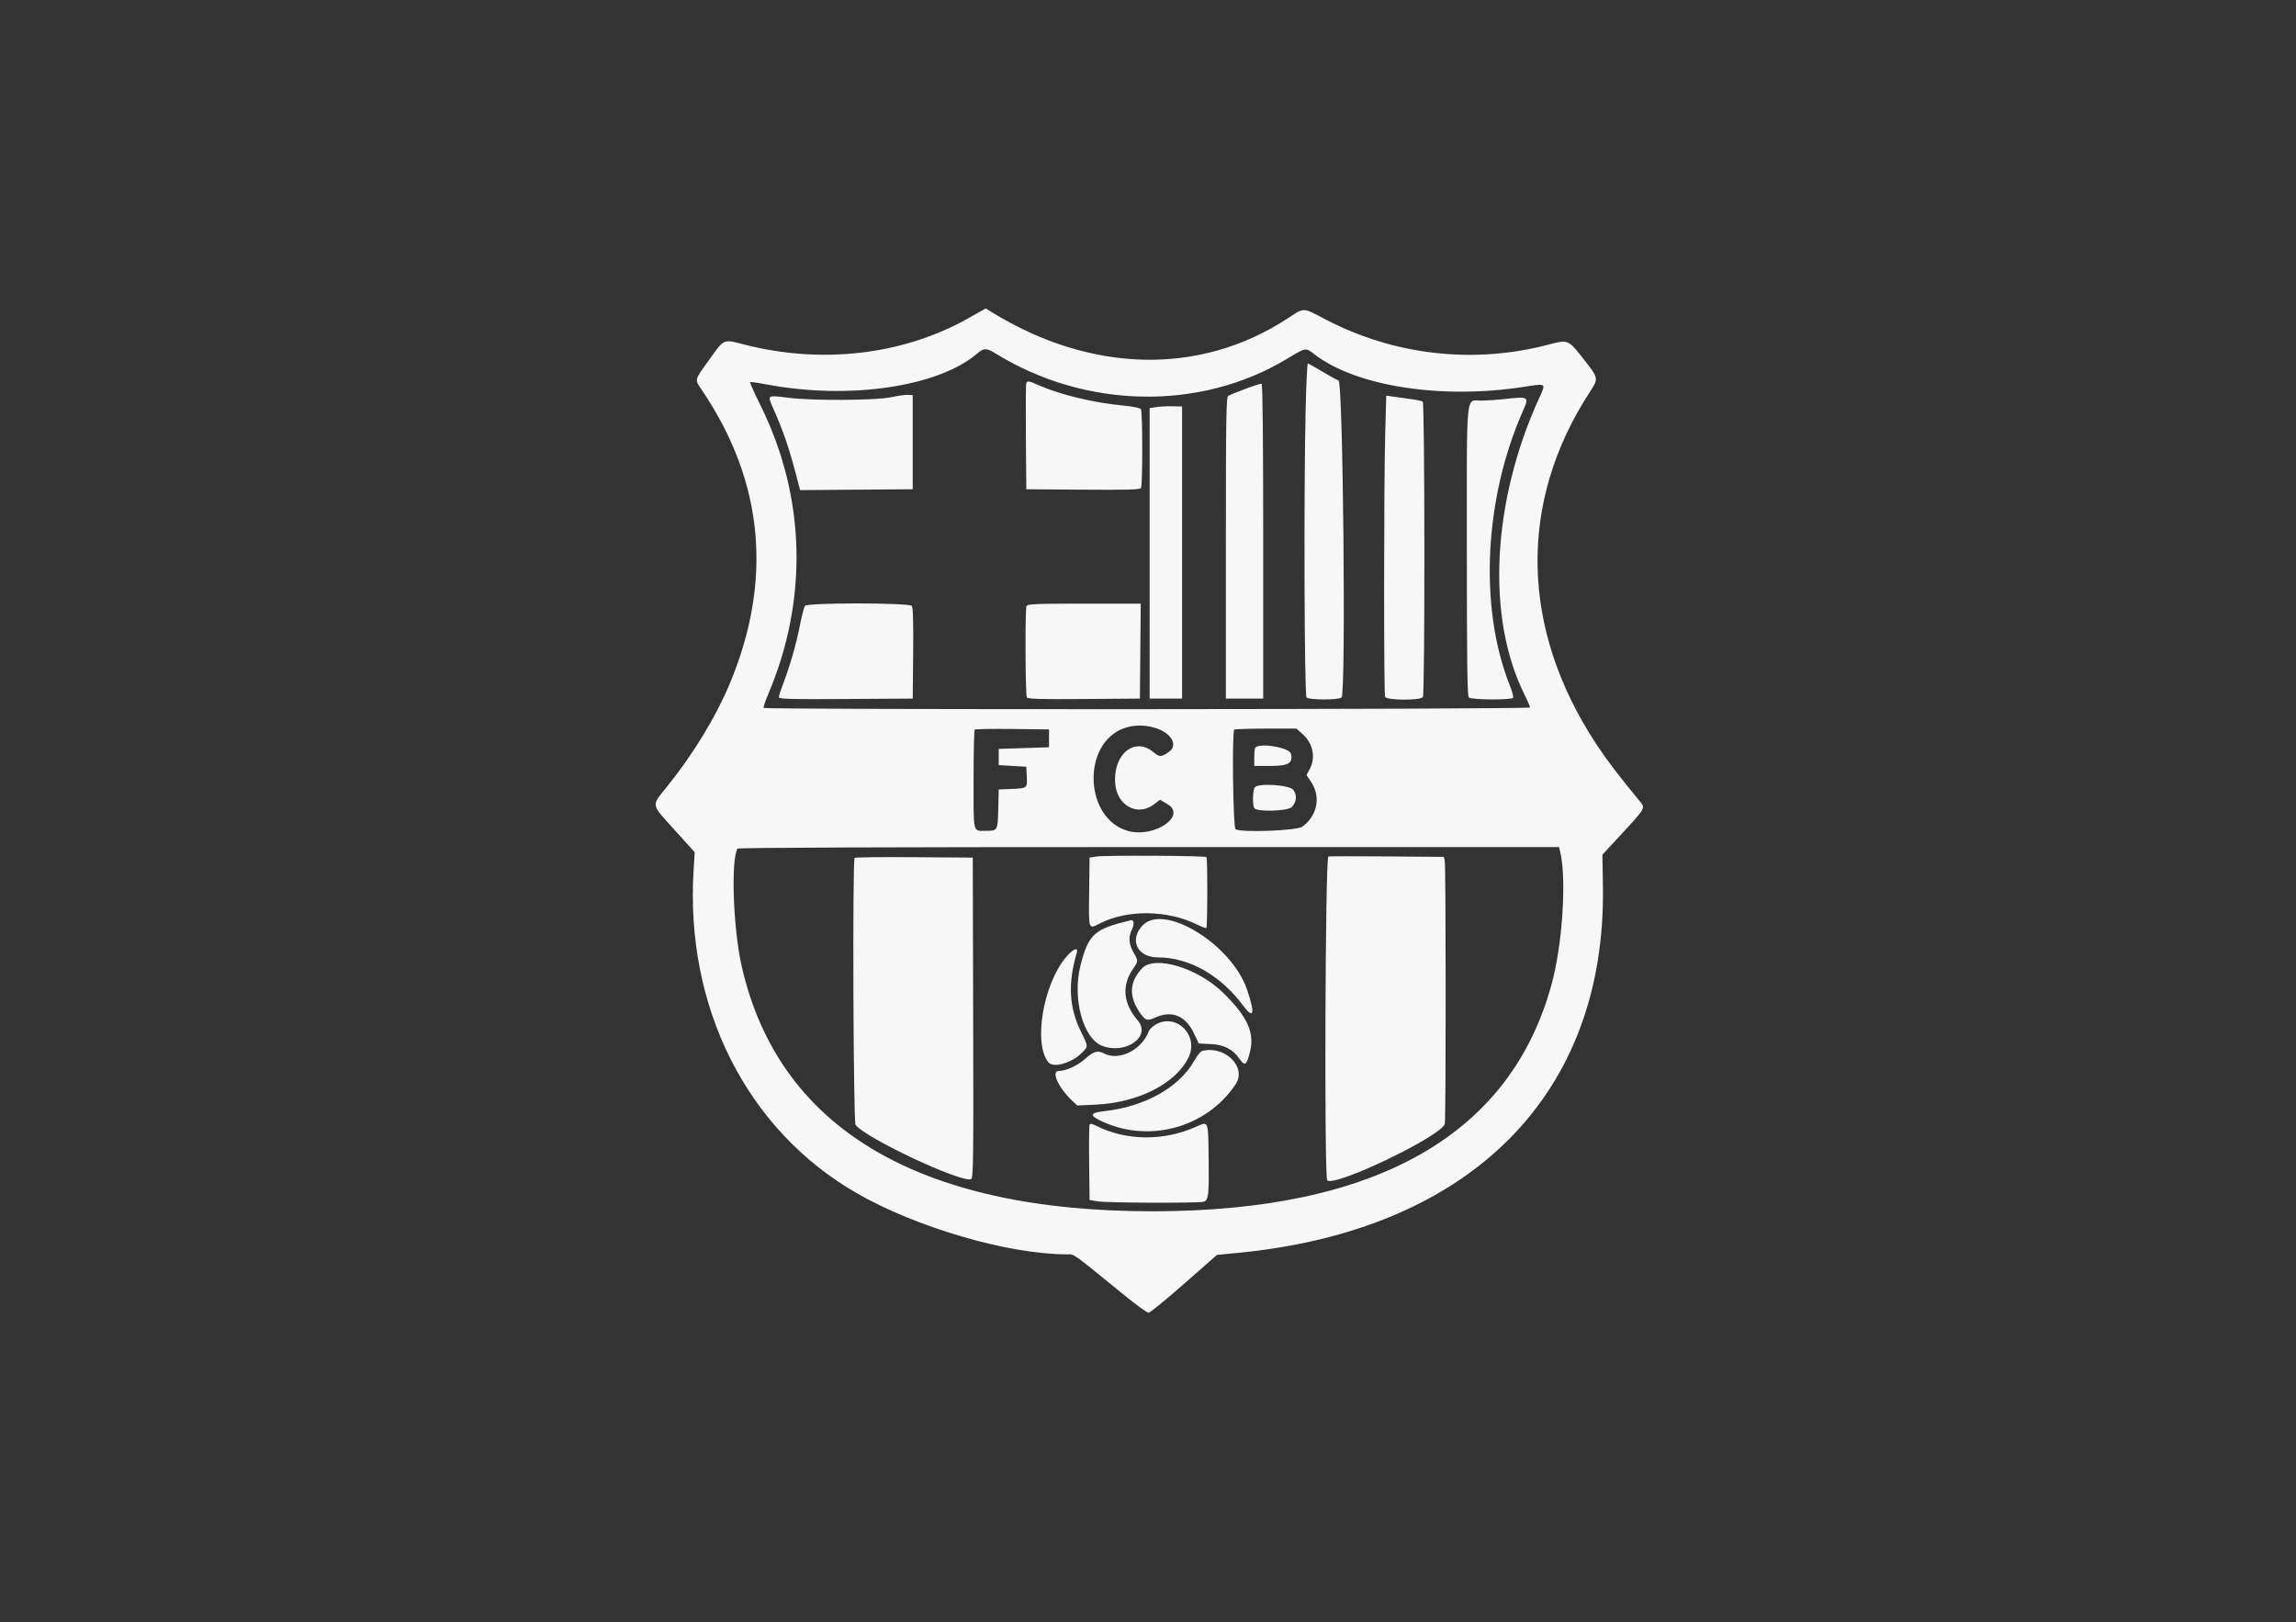 <svg id="svg" version="1.1" xmlns="http://www.w3.org/2000/svg" xmlns:xlink="http://www.w3.org/1999/xlink" width="400" height="282.609" viewBox="0, 0, 400,282.609"><rect x="0" y="0" width="400" height="282.609" fill="#333333" stroke="none"/><g id="svgg"><path id="path0" d="M168.770 55.402 C 157.454 61.800,143.338 63.488,129.825 60.060 C 125.895 59.063,126.259 58.915,123.604 62.602 C 120.890 66.371,120.971 66.015,122.357 68.072 C 133.089 83.990,134.669 101.230,127.052 119.295 C 124.659 124.971,120.781 131.331,116.322 136.894 C 113.394 140.546,113.288 139.879,117.548 144.603 L 121.033 148.467 120.842 151.477 C 119.323 175.390,130.052 196.750,149.122 207.779 C 159.578 213.826,175.653 218.516,185.926 218.516 C 187.230 218.516,186.493 217.989,195.714 225.505 C 197.865 227.258,199.837 228.689,200.095 228.684 C 200.354 228.680,203.140 226.411,206.286 223.643 L 212.007 218.610 215.615 218.262 C 256.236 214.348,279.838 190.654,279.253 154.376 L 279.164 148.894 282.550 145.234 C 286.618 140.839,286.658 140.769,285.765 139.685 C 281.778 134.844,279.985 132.492,278.089 129.611 C 264.866 109.525,264.450 87.544,276.931 68.354 C 278.531 65.895,278.537 65.927,275.895 62.562 C 273.192 59.120,273.210 59.127,269.740 60.039 C 256.750 63.454,242.991 61.907,231.010 55.686 C 226.761 53.479,227.386 53.486,224.110 55.606 C 208.932 65.424,190.096 64.991,172.859 54.427 L 171.725 53.732 168.770 55.402 M173.509 61.615 C 189.161 71.246,209.055 71.612,224.150 62.548 C 227.611 60.470,227.403 60.502,229.070 61.776 C 236.309 67.303,251.085 69.597,265.361 67.410 C 269.502 66.776,269.359 66.677,268.145 69.341 C 259.883 87.471,258.898 107.636,265.620 121.053 C 266.144 122.099,266.572 123.084,266.572 123.244 C 266.572 123.588,133.257 123.661,133.044 123.317 C 132.971 123.198,133.291 122.212,133.755 121.126 C 140.834 104.584,140.403 86.642,132.544 70.722 C 131.445 68.496,130.599 66.621,130.664 66.556 C 130.729 66.492,132.045 66.678,133.589 66.971 C 147.894 69.684,163.460 67.397,170.247 61.587 C 171.418 60.585,171.840 60.589,173.509 61.615 M227.467 71.166 C 227.129 85.379,227.237 121.117,227.618 121.498 C 228.080 121.960,233.262 121.960,233.724 121.498 C 234.505 120.717,233.989 66.535,233.198 66.284 C 232.928 66.198,231.656 65.497,230.372 64.725 C 229.088 63.953,227.951 63.322,227.845 63.322 C 227.739 63.322,227.569 66.852,227.467 71.166 M178.786 66.787 C 178.711 66.983,178.683 71.212,178.724 76.186 L 178.799 85.230 188.674 85.304 C 196.386 85.362,198.598 85.300,198.775 85.021 C 199.076 84.547,199.068 71.766,198.767 71.290 C 198.620 71.059,197.481 70.821,195.732 70.656 C 190.575 70.171,184.727 68.771,181.031 67.137 C 179.208 66.331,178.975 66.294,178.786 66.787 M216.961 67.744 C 215.562 68.271,214.226 68.809,213.993 68.940 C 213.621 69.149,213.569 72.390,213.569 95.437 L 213.569 121.696 216.820 121.696 L 220.071 121.696 220.071 94.299 C 220.071 76.262,219.974 66.882,219.788 66.844 C 219.633 66.811,218.360 67.216,216.961 67.744 M155.336 69.182 C 152.660 69.772,141.542 69.837,137.310 69.286 C 133.726 68.820,133.695 68.837,134.537 70.748 C 136.632 75.503,137.505 78.085,139.077 84.173 L 139.388 85.378 149.199 85.304 L 159.011 85.230 159.011 77.032 L 159.011 68.834 158.163 68.790 C 157.696 68.766,156.424 68.942,155.336 69.182 M241.318 75.773 C 241.083 84.372,241.071 120.787,241.302 121.390 C 241.540 122.009,247.385 122.053,247.893 121.440 C 248.255 121.004,248.229 70.325,247.867 69.963 C 247.763 69.859,246.872 69.667,245.888 69.536 C 244.904 69.405,243.515 69.211,242.802 69.105 L 241.506 68.911 241.318 75.773 M261.767 69.551 C 260.756 69.664,259.143 69.772,258.183 69.790 C 255.280 69.845,255.548 67.187,255.548 95.935 C 255.548 115.177,255.628 121.239,255.887 121.498 C 256.315 121.926,263.345 121.975,263.606 121.552 C 263.703 121.395,263.441 120.415,263.025 119.373 C 257.651 105.941,258.557 86.882,265.292 71.651 C 266.449 69.037,266.432 69.026,261.767 69.551 M201.413 70.918 L 200.283 71.095 200.283 96.396 L 200.283 121.696 203.110 121.696 L 205.936 121.696 205.936 96.254 L 205.936 70.813 204.240 70.776 C 203.307 70.756,202.035 70.820,201.413 70.918 M140.254 105.533 C 140.083 105.739,139.684 107.250,139.367 108.892 C 138.750 112.091,137.634 115.979,136.433 119.115 C 136.024 120.183,135.689 121.234,135.689 121.450 C 135.689 121.781,137.540 121.832,147.350 121.770 L 159.011 121.696 159.086 113.815 C 159.139 108.237,159.067 105.821,158.839 105.547 C 158.374 104.987,140.718 104.973,140.254 105.533 M178.829 105.606 C 178.571 106.277,178.631 121.075,178.893 121.488 C 179.070 121.767,181.254 121.829,188.853 121.771 L 198.587 121.696 198.662 113.428 L 198.736 105.159 188.868 105.159 C 180.131 105.159,178.981 105.210,178.829 105.606 M201.189 126.786 C 204.076 127.643,205.335 129.842,203.609 131.015 C 202.296 131.907,201.987 131.908,200.938 131.025 C 197.675 128.279,193.880 131.402,194.285 136.500 C 194.593 140.372,198.194 142.301,201.044 140.120 L 202.088 139.321 203.376 140.076 C 206.825 142.097,201.147 146.003,196.563 144.763 C 188.871 142.681,188.383 129.456,195.901 126.832 C 197.528 126.264,199.376 126.248,201.189 126.786 M182.756 128.622 L 182.756 130.177 178.375 130.318 L 173.993 130.459 173.993 131.873 L 173.993 133.286 176.396 133.428 L 178.799 133.569 178.883 135.327 C 178.979 137.355,179.017 137.329,175.830 137.454 L 173.993 137.527 173.913 140.908 C 173.823 144.696,173.808 144.724,171.825 144.731 C 169.438 144.738,169.611 145.435,169.611 135.847 C 169.611 131.148,169.698 127.216,169.805 127.109 C 169.911 127.003,172.869 126.950,176.377 126.991 L 182.756 127.067 182.756 128.622 M226.860 127.816 C 228.756 129.481,229.269 131.937,228.154 134.018 L 227.615 135.023 228.404 136.198 C 230.146 138.793,229.518 142.064,226.906 144.002 C 225.944 144.716,216.027 145.084,215.245 144.435 C 214.818 144.081,214.612 127.531,215.029 127.114 C 215.133 127.011,217.609 126.926,220.532 126.926 L 225.846 126.926 226.860 127.816 M218.704 130.224 C 218.601 130.327,218.516 131.091,218.516 131.920 L 218.516 133.428 221.336 133.428 C 224.488 133.428,225.310 132.937,224.900 131.299 C 224.632 130.234,219.572 129.356,218.704 130.224 M218.600 137.173 C 218.241 137.646,218.177 140.245,218.511 140.777 C 218.944 141.466,224.314 141.324,225.033 140.605 C 225.898 139.740,226.009 138.492,225.302 137.593 C 224.611 136.714,219.205 136.375,218.600 137.173 M271.791 148.326 C 272.949 152.938,272.237 164.322,270.354 171.307 C 263.259 197.631,239.871 210.991,200.848 211.012 C 159.888 211.033,135.491 196.431,129.169 168.109 C 127.721 161.623,127.320 149.722,128.486 147.836 C 128.595 147.660,154.269 147.562,200.127 147.562 L 271.599 147.562 271.791 148.326 M190.954 149.214 L 189.823 149.399 189.747 155.406 C 189.662 162.127,189.585 161.907,191.651 160.853 C 196.395 158.433,203.345 158.512,208.518 161.045 C 209.353 161.454,210.095 161.731,210.166 161.660 C 210.377 161.449,210.393 149.521,210.182 149.310 C 209.931 149.059,192.438 148.972,190.954 149.214 M231.425 149.208 C 230.870 149.316,230.678 205.309,231.232 205.651 C 232.890 206.676,251.143 197.883,251.706 195.788 C 251.920 194.991,251.911 150.701,251.696 149.901 L 251.528 149.272 241.712 149.194 C 236.313 149.152,231.684 149.158,231.425 149.208 M148.885 149.443 C 148.503 149.825,148.661 195.470,149.046 195.963 C 150.871 198.302,167.446 206.078,169.184 205.411 C 169.566 205.265,169.606 202.093,169.542 177.323 L 169.470 149.399 159.273 149.325 C 153.665 149.284,148.990 149.337,148.885 149.443 M195.336 160.735 C 190.554 162.011,189.525 163.095,188.229 168.222 C 186.799 173.876,188.663 180.845,191.958 182.164 C 196.071 183.809,200.658 180.565,198.201 177.748 C 195.703 174.886,195.388 171.704,197.323 168.892 C 198.338 167.417,198.337 167.431,197.459 165.895 C 196.648 164.476,196.560 163.164,197.194 161.939 C 197.619 161.116,197.577 160.262,197.111 160.301 C 196.990 160.312,196.191 160.507,195.336 160.735 M199.071 161.198 C 196.659 163.717,198.127 166.784,201.745 166.784 C 207.165 166.784,212.667 169.902,216.586 175.194 C 218.440 177.697,218.694 176.605,217.245 172.364 C 214.559 164.506,202.814 157.290,199.071 161.198 M185.747 166.714 C 181.740 171.385,179.980 181.843,182.658 185.070 C 183.487 186.069,186.602 185.226,188.339 183.533 C 189.638 182.267,189.640 182.423,188.292 179.657 C 186.239 175.445,186.027 171.352,187.584 166.007 C 187.903 164.910,186.994 165.260,185.747 166.714 M198.959 168.693 C 196.662 171.162,196.615 173.760,198.815 176.735 C 199.599 177.796,199.953 177.867,201.337 177.239 C 204.209 175.935,206.637 176.986,208.073 180.153 C 208.441 180.963,208.769 181.670,208.804 181.725 C 208.839 181.780,209.735 181.848,210.794 181.878 C 213.119 181.942,214.741 182.739,215.871 184.370 C 216.853 185.787,217.144 185.641,217.719 183.443 C 218.630 179.961,217.445 177.251,213.155 173.002 C 208.749 168.638,201.154 166.333,198.959 168.693 M201.472 178.400 C 200.883 178.711,200.283 179.273,200.140 179.649 C 198.882 182.958,194.912 184.900,192.282 183.493 C 191.245 182.938,190.500 183.155,189.086 184.426 C 187.741 185.636,185.710 186.572,184.432 186.572 C 183.064 186.572,184.401 189.500,186.806 191.768 L 187.668 192.581 190.866 192.435 C 198.296 192.096,204.823 188.782,207.058 184.214 C 208.893 180.463,205.081 176.495,201.472 178.400 M209.416 183.089 C 209.154 183.158,208.531 183.939,208.033 184.823 C 205.433 189.439,199.408 192.807,192.391 193.569 C 190.053 193.822,189.783 194.239,191.417 195.073 C 199.742 199.320,210.152 196.612,215.278 188.864 C 217.255 185.878,213.366 182.047,209.416 183.089 M189.812 195.970 C 189.734 196.172,189.705 199.196,189.747 202.689 L 189.823 209.039 191.237 209.280 C 192.858 209.557,208.859 209.612,209.703 209.344 C 210.539 209.079,210.639 208.221,210.567 201.944 C 210.489 195.066,210.579 195.297,208.367 196.290 C 202.766 198.804,196.217 198.746,191.019 196.136 C 190.188 195.719,189.922 195.682,189.812 195.970 " stroke="none" fill="#f7f7f7" fill-rule="evenodd"></path></g></svg>